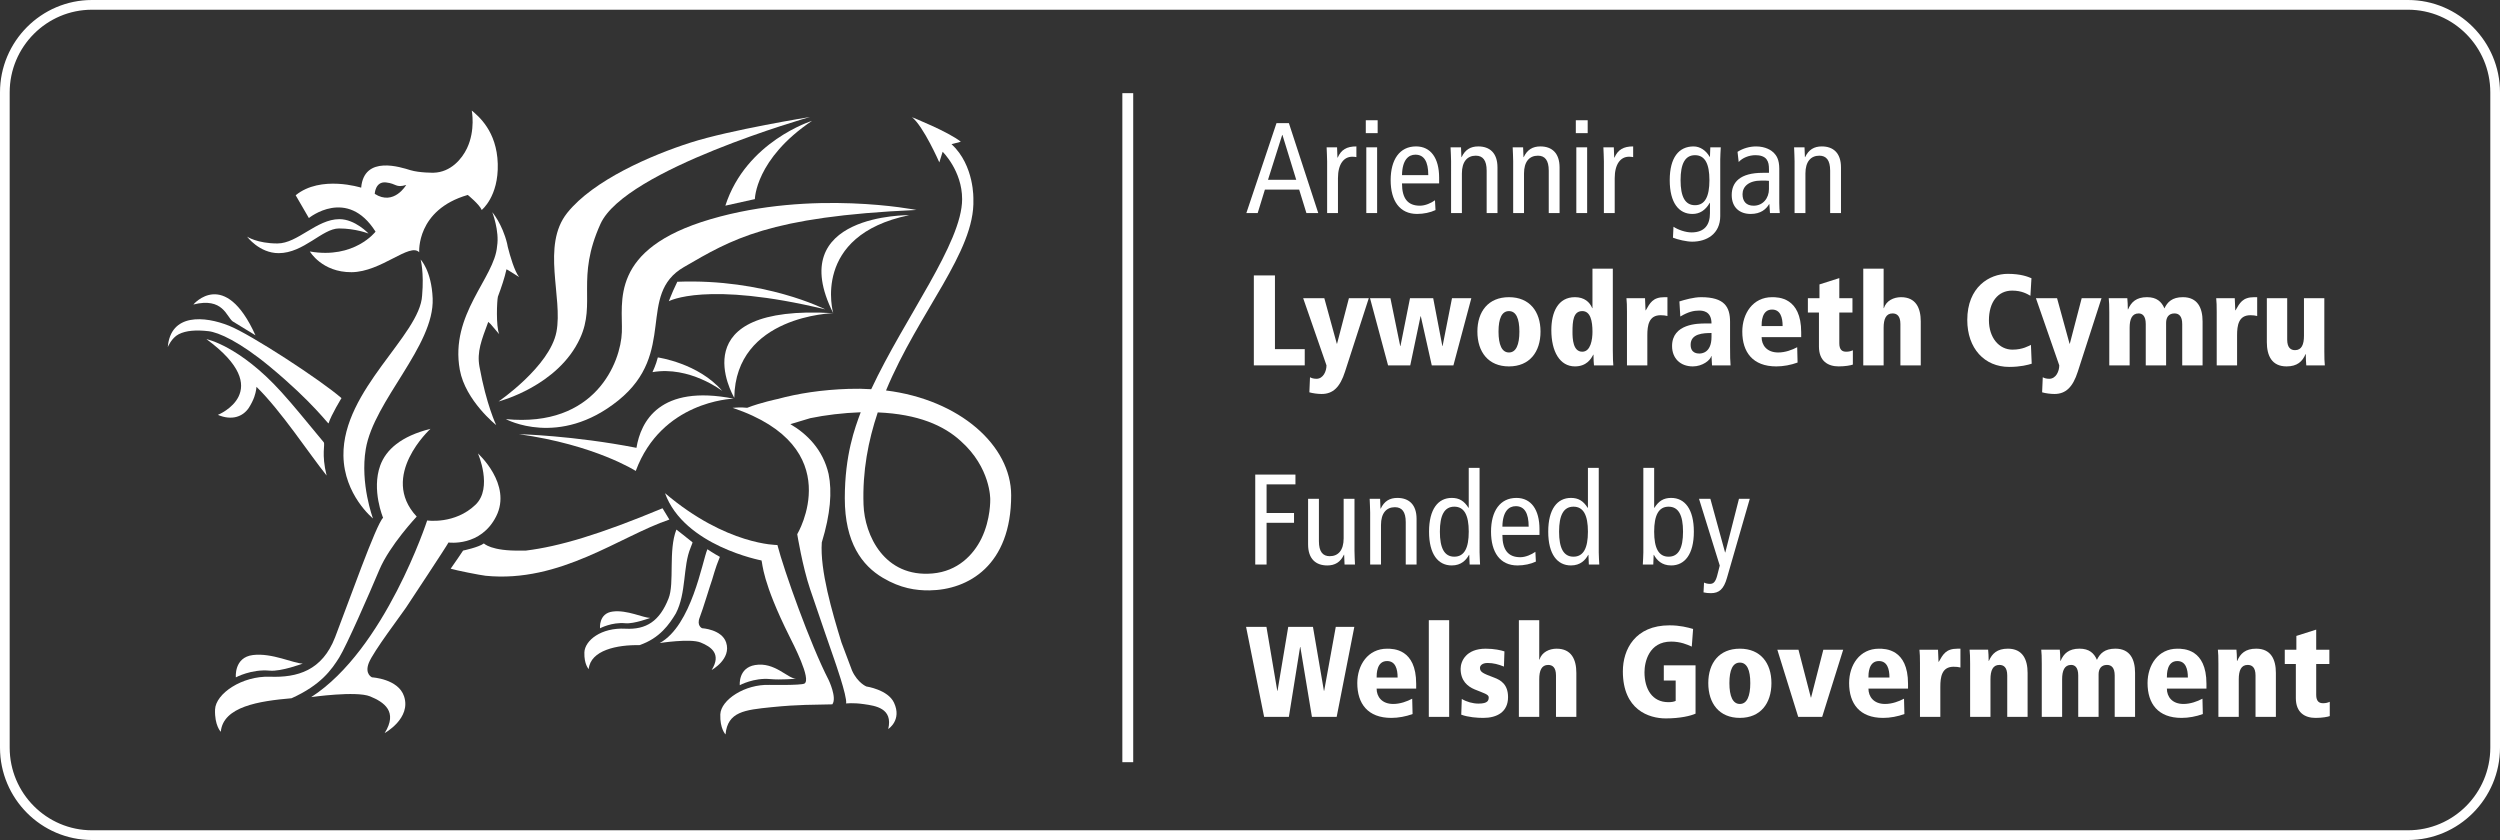 <?xml version="1.0" encoding="utf-8"?>
<!-- Generator: Adobe Illustrator 16.0.0, SVG Export Plug-In . SVG Version: 6.00 Build 0)  -->
<!DOCTYPE svg PUBLIC "-//W3C//DTD SVG 1.1//EN" "http://www.w3.org/Graphics/SVG/1.1/DTD/svg11.dtd">
<svg version="1.1" id="Layer_1" xmlns="http://www.w3.org/2000/svg" xmlns:xlink="http://www.w3.org/1999/xlink" x="0px" y="0px"
	 width="250px" height="84px" viewBox="0 0 250 84" style="enable-background:new 0 0 250 84;" xml:space="preserve">
<rect x="0" y="0" width="250" height="84" fill="#333333" stroke="none"/>
<style type="text/css">
<![CDATA[
	.st0{fill:#FFFFFF;}
]]>
</style>
<g>
	<path class="st0" d="M240.8,84H9.199C4.127,84,0,79.855,0,74.761V9.239C0,4.145,4.127,0,9.199,0H240.8c5.072,0,9.2,4.145,9.2,9.239
		v65.522C250,79.855,245.872,84,240.8,84z M9.199,0.972c-4.539,0-8.231,3.708-8.231,8.267v65.522c0,4.559,3.692,8.267,8.231,8.267
		H240.8c4.539,0,8.231-3.708,8.231-8.267V9.239c0-4.559-3.692-8.267-8.231-8.267H9.199z"/>
	<rect x="112.235" y="9.316" class="st0" width="1.086" height="66.903"/>
	<g>
		<path class="st0" d="M128.888,12.31l2.938,8.997h-1.185l-0.724-2.346h-3.427l-0.721,2.346h-1.134l3.016-8.997H128.888z
			 M129.623,17.979l-1.379-4.484h-0.025l-1.418,4.484H129.623z"/>
		<path class="st0" d="M132.713,16.15c0-0.478-0.039-0.955-0.05-1.418h1.043l0.039,1.031h0.025c0.348-0.8,0.902-1.121,1.869-1.121
			v1.069c-0.127-0.025-0.269-0.039-0.411-0.039c-0.84,0-1.432,0.722-1.432,2.153v3.481h-1.083V16.15z"/>
		<path class="st0" d="M137.765,12.025v1.289h-1.185v-1.289H137.765z M136.631,14.732h1.081v6.574h-1.081V14.732z"/>
		<path class="st0" d="M140.2,18.341c0,1.521,0.592,2.229,1.79,2.229c0.542,0,1.136-0.271,1.508-0.542l0.053,0.98
			c-0.515,0.244-1.185,0.386-1.844,0.386c-1.739,0-2.641-1.313-2.641-3.377c0-2.062,0.901-3.376,2.538-3.376
			c1.482,0,2.309,1.186,2.309,3.118v0.581H140.2z M142.828,17.516c0-1.366-0.423-2.049-1.288-2.049c-0.695,0-1.313,0.515-1.34,2.049
			H142.828z"/>
		<path class="st0" d="M145.109,16.15c0-0.478-0.039-0.955-0.053-1.418h1.045l0.039,0.979h0.025
			c0.348-0.748,0.901-1.069,1.661-1.069c1.148,0,1.922,0.656,1.922,2.1v4.563h-1.082v-4.24c0-1.045-0.388-1.497-1.085-1.497
			c-0.849,0-1.391,0.594-1.391,1.779v3.958h-1.082V16.15z"/>
		<path class="st0" d="M151.318,16.15c0-0.478-0.037-0.955-0.05-1.418h1.042l0.039,0.979h0.025c0.349-0.748,0.903-1.069,1.663-1.069
			c1.146,0,1.92,0.656,1.92,2.1v4.563h-1.082v-4.24c0-1.045-0.387-1.497-1.083-1.497c-0.851,0-1.391,0.594-1.391,1.779v3.958h-1.084
			V16.15z"/>
		<path class="st0" d="M158.768,12.025v1.289h-1.186v-1.289H158.768z M157.633,14.732h1.082v6.574h-1.082V14.732z"/>
		<path class="st0" d="M160.39,16.15c0-0.478-0.039-0.955-0.051-1.418h1.043l0.039,1.031h0.025c0.349-0.8,0.901-1.121,1.87-1.121
			v1.069c-0.129-0.025-0.271-0.039-0.413-0.039c-0.839,0-1.432,0.722-1.432,2.153v3.481h-1.082V16.15z"/>
		<path class="st0" d="M172.025,21.591c0,1.815-1.366,2.576-2.81,2.576c-0.554,0-1.443-0.206-1.919-0.399l0.053-1.095
			c0.462,0.31,1.21,0.567,1.802,0.567c1.327,0,1.845-0.786,1.845-1.922v-1.031h-0.027c-0.426,0.748-1.005,1.108-1.726,1.108
			c-1.354,0-2.27-1.108-2.27-3.377c0-2.268,0.915-3.376,2.385-3.376c0.656,0,1.251,0.411,1.61,1.043h0.027l0.036-0.954h1.046
			c-0.014,0.386-0.053,0.798-0.053,1.198V21.591z M169.5,20.52c0.992,0,1.443-0.851,1.443-2.501c0-1.649-0.451-2.5-1.443-2.5
			c-0.993,0-1.443,0.85-1.443,2.5C168.057,19.668,168.507,20.52,169.5,20.52z"/>
		<path class="st0" d="M173.753,15.184c0.54-0.348,1.21-0.541,1.855-0.541c0.966,0,1.547,0.411,1.753,0.618
			c0.283,0.284,0.566,0.685,0.566,1.612V20.3c0,0.388,0.025,0.774,0.051,1.006h-0.979l-0.064-0.89h-0.025
			c-0.296,0.502-0.836,0.979-1.843,0.979c-1.083,0-1.896-0.631-1.896-1.894c0-1.276,0.838-2.218,3.094-2.218h0.632v-0.296
			c0-0.49-0.039-0.774-0.244-1.057c-0.221-0.297-0.646-0.412-1.097-0.412c-0.67,0-1.313,0.27-1.688,0.683L173.753,15.184z
			 M176.896,18.083c-0.192-0.025-0.465-0.025-0.76-0.025c-1.276,0-1.883,0.606-1.883,1.366c0,0.698,0.361,1.147,1.11,1.147
			c0.939,0,1.532-0.761,1.532-1.662V18.083z"/>
		<path class="st0" d="M179.458,16.15c0-0.478-0.035-0.955-0.049-1.418h1.042l0.039,0.979h0.025
			c0.348-0.748,0.904-1.069,1.664-1.069c1.146,0,1.919,0.656,1.919,2.1v4.563h-1.083v-4.24c0-1.045-0.386-1.497-1.081-1.497
			c-0.852,0-1.392,0.594-1.392,1.779v3.958h-1.085V16.15z"/>
		<path class="st0" d="M125.383,27.542h2.112v7.372h2.979v1.624h-5.09V27.542z"/>
		<path class="st0" d="M134.505,37.156c-0.501,1.573-1.21,2.242-2.345,2.242c-0.359,0-0.876-0.064-1.224-0.166L131,37.723
			c0.13,0.078,0.348,0.156,0.645,0.156c0.684,0,1.004-0.761,1.004-1.341l-2.331-6.716h2.114l1.249,4.55h0.025l1.185-4.55h1.987
			L134.505,37.156z"/>
		<path class="st0" d="M139.042,29.822l0.979,4.782h0.025L141,29.822h2.32l0.915,4.782h0.024l0.941-4.782h1.933l-1.791,6.716h-2.164
			l-1.097-4.912h-0.025l-1.031,4.912h-2.217l-1.804-6.716H139.042z"/>
		<path class="st0" d="M150.895,29.718c2.063,0,3.157,1.431,3.157,3.442c0,2.037-1.095,3.481-3.157,3.481
			c-2.062,0-3.156-1.444-3.156-3.481C147.738,31.149,148.833,29.718,150.895,29.718z M150.895,35.248
			c0.71,0,1.044-0.772,1.044-2.088s-0.334-2.05-1.044-2.05c-0.709,0-1.043,0.734-1.043,2.05S150.186,35.248,150.895,35.248z"/>
		<path class="st0" d="M161.282,35.029c0,0.85,0.025,1.199,0.05,1.508h-1.934c-0.025-0.258-0.05-0.605-0.05-1.07h-0.025
			c-0.208,0.412-0.659,1.173-1.83,1.173c-1.508,0-2.359-1.483-2.359-3.624c0-1.804,0.671-3.299,2.359-3.299
			c0.94,0,1.482,0.491,1.728,1.097h0.025V26.87h2.036V35.029z M158.228,35.171c0.838,0,1.019-1.212,1.019-1.985
			c0-1.07-0.194-2.077-1.019-2.077c-0.901,0-0.979,1.006-0.979,2.077C157.249,33.881,157.299,35.171,158.228,35.171z"/>
		<path class="st0" d="M162.698,31.227c0-0.646-0.014-1.057-0.053-1.405h1.857c0.012,0.399,0.037,0.812,0.051,1.212h0.025
			c0.414-0.722,0.695-1.316,1.868-1.316h0.298V31.6c-0.22-0.052-0.399-0.078-0.684-0.078c-1.186,0-1.327,1.032-1.327,2.011v3.004
			h-2.036V31.227z"/>
		<path class="st0" d="M167.941,30.143c0.528-0.167,1.431-0.425,2.165-0.425c2.358,0,2.9,0.981,2.9,2.475v2.449
			c0,0.993,0.012,1.445,0.051,1.896h-1.855l-0.051-0.928h-0.026c-0.09,0.411-0.877,1.031-1.843,1.031
			c-1.251,0-2.075-0.813-2.075-2.037c0-2.242,2.615-2.256,3.324-2.256h0.62c0-1.289-0.954-1.289-1.252-1.289
			c-0.515,0-1.067,0.117-1.868,0.593L167.941,30.143z M171.151,33.301c-0.812,0-2.088,0.051-2.088,1.174
			c0,0.878,0.709,0.878,0.875,0.878c0.182,0,1.213-0.028,1.213-1.665V33.301z"/>
		<path class="st0" d="M180.118,33.714h-3.957c0,0.799,0.515,1.534,1.664,1.534c0.695,0,1.391-0.257,1.894-0.527l0.039,1.533
			c-0.658,0.245-1.432,0.387-2.127,0.387c-2.359,0-3.402-1.43-3.402-3.481c0-1.805,1.058-3.442,2.977-3.442
			c0.606,0,2.913,0,2.913,3.506V33.714z M178.262,32.605c0-0.852-0.217-1.649-1.057-1.649c-1.044,0-1.044,1.288-1.044,1.649H178.262
			z"/>
		<path class="st0" d="M180.788,29.822h1.159v-1.38l1.984-0.632v2.012h1.315v1.43h-1.315v3.081c0,0.658,0.297,0.838,0.684,0.838
			c0.284,0,0.462-0.052,0.671-0.142v1.43c-0.209,0.078-0.763,0.181-1.419,0.181c-1.057,0-1.972-0.516-1.972-1.986v-3.403h-1.107
			V29.822z"/>
		<path class="st0" d="M186.327,26.87h2.036v3.945h0.027c0.23-0.747,0.979-1.097,1.713-1.097c1.482,0,1.973,1.083,1.973,2.424v4.396
			h-2.036V32.4c0-0.838-0.375-1.058-0.787-1.058c-0.656,0-0.89,0.567-0.89,1.429v3.766h-2.036V26.87z"/>
		<path class="st0" d="M203.042,29.577c-0.322-0.181-0.864-0.516-1.83-0.516c-1.418,0-2.319,1.148-2.319,2.965
			c0,1.752,1.019,2.939,2.358,2.939c1.03,0,1.636-0.387,1.842-0.477l0.078,1.882c-0.361,0.115-1.11,0.321-2.256,0.321
			c-2.461,0-4.188-1.843-4.188-4.692c0-3.301,2.217-4.614,4.047-4.614c1.341,0,2.024,0.296,2.371,0.437L203.042,29.577z"/>
		<path class="st0" d="M207.783,37.156c-0.503,1.573-1.212,2.242-2.345,2.242c-0.362,0-0.877-0.064-1.226-0.166l0.065-1.509
			c0.128,0.078,0.348,0.156,0.643,0.156c0.684,0,1.007-0.761,1.007-1.341l-2.334-6.716h2.114l1.249,4.55h0.026l1.187-4.55h1.983
			L207.783,37.156z"/>
		<path class="st0" d="M218.221,32.4c0-0.775-0.323-1.058-0.773-1.058c-0.606,0-0.837,0.438-0.837,0.941v4.254h-2.036V32.4
			c0-0.852-0.375-1.058-0.71-1.058c-0.67,0-0.901,0.58-0.901,1.429v3.766h-2.036v-5.311c0-0.646-0.014-1.057-0.053-1.405h1.856
			c0.026,0.296,0.052,0.67,0.052,1.121h0.025c0.31-0.734,0.825-1.225,1.894-1.225c0.968,0,1.458,0.453,1.741,1.122
			c0.296-0.631,0.772-1.122,1.842-1.122c1.482,0,1.973,1.083,1.973,2.424v4.396h-2.036V32.4z"/>
		<path class="st0" d="M221.672,31.227c0-0.646-0.013-1.057-0.052-1.405h1.856c0.013,0.399,0.038,0.812,0.052,1.212h0.025
			c0.412-0.722,0.695-1.316,1.869-1.316h0.296V31.6c-0.219-0.052-0.399-0.078-0.683-0.078c-1.186,0-1.327,1.032-1.327,2.011v3.004
			h-2.037V31.227z"/>
		<path class="st0" d="M232.433,35.132c0,0.644,0.013,1.057,0.05,1.405h-1.854c-0.025-0.297-0.051-0.671-0.051-1.122h-0.026
			c-0.311,0.734-0.825,1.225-1.896,1.225c-1.48,0-1.971-1.083-1.971-2.424v-4.395h2.035v4.138c0,0.837,0.375,1.056,0.786,1.056
			c0.658,0,0.891-0.566,0.891-1.43v-3.764h2.036V35.132z"/>
		<path class="st0" d="M125.524,47.458h4.021v0.979h-2.887V51.3h2.745v0.979h-2.745v4.175h-1.133V47.458z"/>
		<path class="st0" d="M135.448,55.039c0,0.477,0.036,0.951,0.05,1.416h-1.043l-0.039-0.979h-0.025
			c-0.347,0.748-0.904,1.069-1.663,1.069c-1.146,0-1.919-0.658-1.919-2.1v-4.563h1.083v4.24c0,1.043,0.386,1.497,1.082,1.497
			c0.851,0,1.391-0.593,1.391-1.781v-3.956h1.084V55.039z"/>
		<path class="st0" d="M137.017,51.3c0-0.479-0.039-0.956-0.05-1.418h1.043l0.039,0.979h0.025c0.348-0.748,0.9-1.069,1.663-1.069
			c1.146,0,1.92,0.656,1.92,2.1v4.563h-1.083v-4.24c0-1.045-0.386-1.495-1.082-1.495c-0.851,0-1.393,0.592-1.393,1.777v3.958h-1.083
			V51.3z"/>
		<path class="st0" d="M147.958,55.242c0,0.401,0.039,0.814,0.049,1.212h-1.042l-0.039-0.967H146.9
			c-0.283,0.516-0.773,1.057-1.728,1.057c-1.352,0-2.267-1.107-2.267-3.377c0-2.268,0.915-3.376,2.267-3.376
			c0.749,0,1.238,0.296,1.677,0.991h0.025v-3.995h1.083V55.242z M145.432,50.667c-0.992,0-1.444,0.851-1.444,2.5
			c0,1.651,0.452,2.501,1.444,2.501c0.993,0,1.443-0.851,1.443-2.501C146.875,51.518,146.425,50.667,145.432,50.667z"/>
		<path class="st0" d="M150.239,53.491c0,1.52,0.592,2.23,1.79,2.23c0.54,0,1.133-0.272,1.509-0.542l0.05,0.98
			c-0.516,0.246-1.186,0.386-1.842,0.386c-1.74,0-2.643-1.314-2.643-3.377c0-2.062,0.902-3.376,2.54-3.376
			c1.479,0,2.306,1.186,2.306,3.12v0.58H150.239z M152.867,52.666c0-1.366-0.426-2.049-1.291-2.049
			c-0.695,0-1.313,0.514-1.337,2.049H152.867z"/>
		<path class="st0" d="M159.875,55.242c0,0.401,0.038,0.814,0.053,1.212h-1.044l-0.039-0.967h-0.025
			c-0.282,0.516-0.772,1.057-1.727,1.057c-1.354,0-2.27-1.107-2.27-3.377c0-2.268,0.915-3.376,2.27-3.376
			c0.745,0,1.237,0.296,1.675,0.991h0.025v-3.995h1.082V55.242z M157.349,50.667c-0.99,0-1.441,0.851-1.441,2.5
			c0,1.651,0.451,2.501,1.441,2.501c0.993,0,1.444-0.851,1.444-2.501C158.793,51.518,158.342,50.667,157.349,50.667z"/>
		<path class="st0" d="M164.334,46.787h1.082v3.995h0.025c0.438-0.694,0.928-0.991,1.676-0.991c1.353,0,2.268,1.108,2.268,3.376
			c0,2.27-0.915,3.377-2.268,3.377c-0.953,0-1.443-0.542-1.727-1.057h-0.025l-0.038,0.967h-1.046
			c0.014-0.398,0.053-0.811,0.053-1.212V46.787z M166.86,55.669c0.992,0,1.443-0.851,1.443-2.501c0-1.649-0.451-2.5-1.443-2.5
			c-0.994,0-1.444,0.851-1.444,2.5C165.416,54.818,165.866,55.669,166.86,55.669z"/>
		<path class="st0" d="M172.695,57.795c-0.321,1.121-0.784,1.522-1.609,1.522c-0.259,0-0.54-0.028-0.734-0.079l0.052-0.981
			c0.167,0.079,0.359,0.131,0.593,0.131c0.309,0,0.54-0.142,0.721-0.825l0.258-1.006l-2.075-6.677h1.136l1.469,5.361h0.025
			l1.366-5.361h1.081L172.695,57.795z"/>
		<path class="st0" d="M130.034,64.7h-0.025l-1.121,6.986h-2.476l-1.804-8.997h2.037l1.083,6.393h0.025l1.07-6.393h2.474
			l1.095,6.393h0.025l1.16-6.393h1.856l-1.765,8.997h-2.475L130.034,64.7z"/>
		<path class="st0" d="M141.618,68.862h-3.956c0,0.8,0.516,1.534,1.663,1.534c0.695,0,1.391-0.257,1.895-0.527l0.038,1.534
			c-0.658,0.245-1.432,0.387-2.127,0.387c-2.358,0-3.402-1.43-3.402-3.481c0-1.804,1.057-3.44,2.977-3.44
			c0.605,0,2.912,0,2.912,3.506V68.862z M139.762,67.755c0-0.853-0.217-1.65-1.056-1.65c-1.044,0-1.044,1.29-1.044,1.65H139.762z"/>
		<path class="st0" d="M142.881,62.019h2.036v9.668h-2.036V62.019z"/>
		<path class="st0" d="M150.394,66.658c-0.542-0.218-1.045-0.36-1.637-0.36c-0.529,0-0.76,0.259-0.76,0.491
			c0,0.413,0.294,0.553,1.404,0.967c0.695,0.257,1.404,0.695,1.404,1.957c0,1.497-1.121,2.077-2.476,2.077
			c-0.592,0-1.494-0.063-2.203-0.322l0.053-1.573c0.49,0.296,1.107,0.465,1.675,0.465c0.954,0,1.018-0.334,1.018-0.632
			c0-0.295-0.528-0.424-1.404-0.786c-0.71-0.296-1.405-0.863-1.405-2.063c0-0.722,0.516-2.01,2.513-2.01
			c0.84,0,1.535,0.156,1.869,0.271L150.394,66.658z"/>
		<path class="st0" d="M151.888,62.019h2.036v3.944h0.025c0.231-0.747,0.979-1.095,1.714-1.095c1.482,0,1.972,1.083,1.972,2.423
			v4.396h-2.036v-4.137c0-0.839-0.372-1.057-0.787-1.057c-0.656,0-0.888,0.566-0.888,1.43v3.764h-2.036V62.019z"/>
		<path class="st0" d="M166.383,66.532h3.172v4.832c-0.478,0.22-1.535,0.477-2.979,0.477c-1.676,0-4.29-0.851-4.29-4.704
			c0-2.205,1.235-4.603,4.665-4.603c1.057,0,1.816,0.207,2.359,0.362l-0.132,1.765c-0.45-0.206-1.132-0.502-2.062-0.502
			c-2.228,0-2.667,2.049-2.667,3.067c0,1.676,0.773,2.991,2.385,2.991c0.308,0,0.553-0.038,0.734-0.128v-2.037h-1.187V66.532z"/>
		<path class="st0" d="M173.986,64.868c2.062,0,3.157,1.43,3.157,3.44c0,2.037-1.096,3.481-3.157,3.481
			c-2.064,0-3.157-1.444-3.157-3.481C170.829,66.297,171.922,64.868,173.986,64.868z M173.986,70.396
			c0.709,0,1.043-0.772,1.043-2.088c0-1.313-0.334-2.049-1.043-2.049s-1.046,0.735-1.046,2.049
			C172.94,69.624,173.277,70.396,173.986,70.396z"/>
		<path class="st0" d="M177.733,64.971h2.114l1.238,4.781h0.024l1.225-4.781h1.985l-2.101,6.716h-2.397L177.733,64.971z"/>
		<path class="st0" d="M190.802,68.862h-3.958c0,0.8,0.518,1.534,1.663,1.534c0.696,0,1.392-0.257,1.895-0.527l0.039,1.534
			c-0.657,0.245-1.431,0.387-2.126,0.387c-2.357,0-3.403-1.43-3.403-3.481c0-1.804,1.056-3.44,2.979-3.44
			c0.604,0,2.912,0,2.912,3.506V68.862z M188.946,67.755c0-0.853-0.219-1.65-1.057-1.65c-1.046,0-1.046,1.29-1.046,1.65H188.946z"/>
		<path class="st0" d="M191.999,66.376c0-0.645-0.014-1.057-0.053-1.405h1.856c0.012,0.399,0.037,0.812,0.051,1.212h0.025
			c0.414-0.722,0.695-1.315,1.869-1.315h0.297v1.882c-0.22-0.053-0.399-0.076-0.684-0.076c-1.185,0-1.327,1.029-1.327,2.011v3.002
			h-2.035V66.376z"/>
		<path class="st0" d="M200.724,67.549c0-0.839-0.375-1.057-0.787-1.057c-0.656,0-0.89,0.566-0.89,1.43v3.764h-2.035v-5.311
			c0-0.645-0.013-1.057-0.052-1.405h1.854c0.026,0.296,0.053,0.669,0.053,1.121h0.025c0.31-0.733,0.825-1.224,1.895-1.224
			c1.482,0,1.973,1.083,1.973,2.423v4.396h-2.036V67.549z"/>
		<path class="st0" d="M211.469,67.549c0-0.774-0.321-1.057-0.773-1.057c-0.604,0-0.837,0.437-0.837,0.939v4.254h-2.036v-4.137
			c0-0.853-0.373-1.057-0.71-1.057c-0.669,0-0.9,0.58-0.9,1.43v3.764h-2.036v-5.311c0-0.645-0.013-1.057-0.052-1.405h1.856
			c0.025,0.296,0.051,0.669,0.051,1.121h0.026c0.31-0.733,0.824-1.224,1.894-1.224c0.967,0,1.456,0.451,1.74,1.121
			c0.296-0.63,0.773-1.121,1.843-1.121c1.481,0,1.971,1.083,1.971,2.423v4.396h-2.036V67.549z"/>
		<path class="st0" d="M220.644,68.862h-3.956c0,0.8,0.515,1.534,1.662,1.534c0.695,0,1.393-0.257,1.895-0.527l0.038,1.534
			c-0.656,0.245-1.43,0.387-2.126,0.387c-2.358,0-3.402-1.43-3.402-3.481c0-1.804,1.058-3.44,2.977-3.44
			c0.606,0,2.913,0,2.913,3.506V68.862z M218.788,67.755c0-0.853-0.22-1.65-1.058-1.65c-1.043,0-1.043,1.29-1.043,1.65H218.788z"/>
		<path class="st0" d="M225.552,67.549c0-0.839-0.373-1.057-0.786-1.057c-0.656,0-0.89,0.566-0.89,1.43v3.764h-2.036v-5.311
			c0-0.645-0.012-1.057-0.051-1.405h1.856c0.025,0.296,0.051,0.669,0.051,1.121h0.026c0.309-0.733,0.823-1.224,1.895-1.224
			c1.481,0,1.971,1.083,1.971,2.423v4.396h-2.036V67.549z"/>
		<path class="st0" d="M228.477,64.971h1.16v-1.379l1.983-0.631v2.01h1.316v1.431h-1.316v3.082c0,0.656,0.298,0.837,0.685,0.837
			c0.283,0,0.463-0.053,0.671-0.142v1.43c-0.208,0.078-0.763,0.181-1.42,0.181c-1.057,0-1.972-0.515-1.972-1.984v-3.403h-1.107
			V64.971z"/>
	</g>
	<g>
		<g>
			<path class="st0" d="M16.779,34.708c0,0,0.367-0.913,1.096-1.287c0.733-0.375,1.757-0.44,2.958-0.304
				c1.024,0.111,3.144,1.05,6.206,3.594c4.263,3.54,5.786,5.729,5.817,5.624c0.269-0.857,1.293-2.521,1.293-2.521
				c-2.013-1.764-9.05-6.366-11.241-7.238C20.444,31.585,17.057,31.322,16.779,34.708z"/>
			<path class="st0" d="M19.336,30.451c2.976-0.748,3.304,1.218,3.934,1.687l2.277,1.395C22.471,26.715,19.336,30.451,19.336,30.451
				z"/>
			<path class="st0" d="M20.644,33.914c7.063,5.178,1.144,7.574,1.144,7.574c1.386,0.589,2.492,0.193,3.096-0.708
				c0.219-0.34,0.428-0.756,0.543-1.084c0.2-0.56,0.221-1.014,0.221-1.014c2.504,2.455,5.231,6.648,7.013,8.872
				c-0.541-2.158-0.124-3.127-0.291-3.33c-2.126-2.555-2.837-3.47-4.228-5.015C23.936,34.561,20.644,33.914,20.644,33.914"/>
		</g>
		<path class="st0" d="M49.918,33.417c-0.333-0.854-0.225-3.303-0.129-3.748c0.351-0.941,0.667-1.863,0.859-2.739l0.155,0.08
			l1.109,0.695c-0.461-0.577-0.901-2.093-1.133-3.011c-0.017-0.118-0.041-0.241-0.072-0.356c-0.486-1.967-1.479-3.117-1.479-3.117
			s0.727,1.876,0.48,3.396c-0.239,3.174-4.743,6.813-3.726,12.373c0.562,3.072,3.636,5.519,3.636,5.519s-0.979-2.022-1.671-5.84
			c-0.274-1.502,0.212-2.68,0.879-4.481l0.246,0.231L49.918,33.417z"/>
		<path class="st0" d="M80.995,11.7c0,0-7.984,1.289-11.934,2.558c-3.957,1.266-9.723,3.76-12.337,7.028
			c-2.613,3.271-0.413,8.455-1.08,11.905c-0.667,3.452-5.788,6.957-5.788,6.957s5.959-1.525,8.154-6.33
			c1.615-3.53-0.436-5.984,2.042-11.436C62.53,16.939,80.995,11.7,80.995,11.7z"/>
		<path class="st0" d="M81.203,12.084c0,0-6.59,2.043-8.667,8.483l2.952-0.656C75.487,19.911,75.529,15.896,81.203,12.084z"/>
		<path class="st0" d="M91.641,20.997c0,0-10.377-2.074-20.578,0.922c-10.203,2.993-8.767,8.325-8.877,11.295
			c-0.105,2.974-2.623,9.567-11.601,8.698c0,0,5.322,2.908,11.25-1.871c5.924-4.782,1.791-10.575,6.558-13.334
			C73.158,23.946,76.853,21.652,91.641,20.997z"/>
		<path class="st0" d="M65.784,35.743c0,0,4.055,0.566,6.443,3.354c0,0-3.267-2.533-6.98-1.882
			C65.247,37.215,65.601,36.484,65.784,35.743z"/>
		<path class="st0" d="M83.324,31.317c0,0-9.795,0.231-9.894,8.465C73.251,39.474,68.049,30.397,83.324,31.317z"/>
		<path class="st0" d="M90.929,21.516L90.929,21.516c-9.862,2.032-7.605,9.806-7.605,9.806l0,0
			C78.307,21.344,90.929,21.516,90.929,21.516z"/>
		<path class="st0" d="M63.575,47.095c2.576-6.94,9.54-7.22,9.796-7.228c-7.407-1.457-9.292,2.287-9.725,4.916
			c-6.332-1.236-11.748-1.364-11.748-1.364C59.508,44.483,63.575,47.095,63.575,47.095z"/>
		<path class="st0" d="M23.585,67.736c0,0,1.564-0.846,3.393-0.671c1.125,0.107,3.302-0.707,3.302-0.707
			c-0.917-0.008-3.084-1.091-4.991-0.854C23.383,65.739,23.585,67.736,23.585,67.736z"/>
		<path class="st0" d="M60.002,62.83c0,0-0.156-1.502,1.278-1.677c1.432-0.181,3.053,0.636,3.742,0.638c0,0-1.628,0.613-2.478,0.534
			C61.178,62.194,60.002,62.83,60.002,62.83z"/>
		<path class="st0" d="M73.978,68.52c0,0,1.407-0.769,3.055-0.611c1.016,0.099,2.57-0.039,2.57-0.039
			c-0.829-0.005-2.129-1.695-4.092-1.366C73.806,66.788,73.978,68.52,73.978,68.52z"/>
		<path class="st0" d="M82.518,30.936c-11.923-2.875-15.634-0.814-15.634-0.814s0.262-0.675,0.43-1.052
			c0.269-0.594,0.34-0.752,0.417-0.894C76.47,27.839,82.518,30.936,82.518,30.936z"/>
		<path class="st0" d="M36.856,23.355c0,0-1.342-1.44-2.917-1.44c-2.274,0-4.171,2.428-6.196,2.431
			c-2.025,0-3.036-0.683-3.036-0.683s1.227,1.652,3.157,1.652c2.512,0,4.37-2.47,6.035-2.47
			C35.558,22.843,36.856,23.355,36.856,23.355z"/>
		<path class="st0" d="M42.063,25.957c0,0,0.351,1.271,0.149,3.587c-0.196,3.971-7.963,9.441-7.868,16.021
			c0.055,3.935,2.955,6.281,2.955,6.281s-1.303-3.468-0.721-6.941c0.803-4.824,6.879-10.325,6.689-15.061
			C43.151,27.053,42.063,25.957,42.063,25.957z"/>
		<path class="st0" d="M38.31,51.779c0,0-1.172-2.768-0.29-5.221c0.574-1.584,2.072-2.935,5.027-3.674c0,0-5.167,4.707-1.377,8.774
			c0,0-2.703,2.871-3.735,5.324c-1.03,2.451-3.283,7.592-4.025,8.789c-0.752,1.187-1.802,2.724-4.753,4.053
			c-3.267,0.284-6.844,0.832-7.078,3.357c0,0-0.631-0.63-0.574-2.226c0.06-1.594,2.705-3.376,5.471-3.283
			c2.767,0.103,5.237-0.607,6.532-3.941C34.8,60.39,37.633,52.365,38.31,51.779z"/>
		<path class="st0" d="M42.717,52.047c0,0-4.215,12.919-11.599,17.664c0,0,4.499-0.641,5.886-0.075
			c1.39,0.57,2.814,1.514,1.462,3.672c0,0,2.677-1.469,1.938-3.682c-0.582-1.751-3.206-1.892-3.206-1.892s-0.757-0.329-0.317-1.443
			c0.439-1.124,3.261-4.842,3.71-5.514c0.447-0.681,4.111-6.209,4.256-6.527c0,0,3.227,0.458,4.771-2.617
			c1.611-3.195-1.823-6.289-1.823-6.289s1.507,3.434-0.237,5.123C45.493,52.463,42.717,52.047,42.717,52.047z"/>
		<path class="st0" d="M46.308,55.058c0,0,1.555-0.324,2.082-0.716c0,0,0.721,0.78,3.696,0.716c0.251-0.002,0.415,0,0.51,0
			c3.304-0.409,7.33-1.592,13.656-4.231l0.686,1.129c-4.939,1.666-10.898,6.362-18.373,5.621c-0.532-0.057-2.987-0.547-3.498-0.707
			C45.378,56.451,46.308,55.058,46.308,55.058z"/>
		<path class="st0" d="M67.588,61.337c-0.642,1.066-1.601,2.489-3.646,3.178c-2.222-0.045-4.891,0.502-5.072,2.395
			c0,0-0.471-0.477-0.432-1.666c0.042-1.201,1.683-2.504,4.104-2.374c2.077,0.111,3.416-0.749,4.313-3.024
			c0.613-1.527-0.038-4.808,0.784-6.889c0,0,1.119,0.864,1.612,1.276c0,0,0.04-0.013-0.197,0.553
			C68.283,56.628,68.65,59.286,67.588,61.337z"/>
		<path class="st0" d="M70.739,54.924c0,0,0.635,0.431,1.248,0.763c-0.509,1.233-0.673,2.014-0.771,2.273
			c-0.212,0.583-0.914,2.942-1.244,3.783c-0.333,0.834,0.233,1.078,0.233,1.078s1.972,0.111,2.407,1.422
			C73.168,65.903,71.166,67,71.166,67c1.008-1.613-0.058-2.324-1.101-2.75c-1.041-0.424-4.093,0.055-4.093,0.055
			C69.174,62.552,70.225,56.134,70.739,54.924z"/>
		<path class="st0" d="M82.865,67.999c0,0,0.854,1.781,0.368,2.435c-1.938,0.058-3.255-0.002-6.114,0.288
			c-2.645,0.271-4.358,0.444-4.566,2.721c0,0-0.572-0.571-0.521-2.009c0.054-1.434,2.439-3.036,4.932-2.944
			c0,0,3.122,0.055,3.473-0.13c0.746-0.399-1.153-4.032-1.476-4.688c-2.768-5.537-2.698-7.331-2.809-7.626
			c0,0-7.745-1.452-9.65-6.728c6.15,5.231,11.24,5.184,11.24,5.184C78.385,57.012,81.03,64.443,82.865,67.999z"/>
		<path class="st0" d="M84.872,38.887c0.806-0.025,1.485-0.016,2.25,0.034c3.362-7.187,9.091-14.622,9.091-19.01
			c0-2.832-1.949-4.736-1.949-4.736l-0.332,1.066c0,0-1.58-3.62-2.746-4.532l0.038,0.022c0,0,3.637,1.449,4.879,2.458v-0.021
			l-0.92,0.242h-0.034c2.319,2.144,2.189,5.543,2.189,5.543c0.186,5.219-5.463,11.212-8.736,19.094
			c7.369,0.918,12.515,5.502,12.515,10.491c0,6.991-4.274,9.448-8.162,9.5c-1.372,0.014-2.891-0.202-4.669-1.255
			c-2.073-1.228-3.806-3.508-3.806-7.953c0-4.354,1.015-7.059,1.586-8.585l-0.015-0.017c-1.766,0.065-3.507,0.276-5.024,0.59
			c0,0-1.371,0.408-1.99,0.598c1.646,0.963,3.259,2.531,3.824,4.987c0.357,1.757,0.19,3.995-0.683,6.842
			c-0.186,2.787,1.026,6.924,1.968,9.999l1.057,2.81c0.562,1.244,1.434,1.594,1.434,1.594s2.159,0.315,2.765,1.625
			c0.813,1.741-0.578,2.629-0.578,2.629c0.498-2.094-1.315-2.323-2.382-2.48l-0.088-0.012c-1.046-0.152-1.742-0.061-1.742-0.061
			c0.133-0.71-1.226-4.493-1.131-4.244c0,0-1.74-5.003-2.474-7.202c-0.765-2.269-1.284-5.483-1.284-5.483s5.224-8.707-6.46-12.636
			c0,0,0.822-0.085,1.456-0.004c1.317-0.518,3.023-0.875,3.023-0.875C79.82,39.342,82.162,38.976,84.872,38.887z M87.775,41.241
			c-0.951,2.826-1.539,5.885-1.422,9.226c0.106,3.06,2.086,7.309,6.905,6.879c2.506-0.22,4.076-1.847,4.882-3.489
			c0.946-1.936,0.884-3.925,0.884-3.925s0.062-3.161-2.967-5.844C94.396,42.57,91.834,41.405,87.775,41.241"/>
		<path class="st0" d="M36.117,18.767c0,0-4.041-1.291-6.55,0.759l1.32,2.278c0,0,3.833-3.129,6.667,1.361
			c0,0-2.111,2.762-6.569,1.983c0,0,1.214,2.09,4.171,2.071c2.96-0.019,5.838-2.995,6.765-1.99c0,0-0.313-4.241,4.857-5.735
			c0,0,1.182,0.962,1.393,1.504c0,0,1.697-1.338,1.605-4.616c-0.091-3.279-1.939-4.77-2.6-5.328c0,0,0.389,1.958-0.48,3.781
			c-0.505,1.061-1.621,2.388-3.327,2.437c0,0-1.402,0.023-2.335-0.257C40.101,16.731,36.401,15.486,36.117,18.767z M40.621,18.496
			c0,0-1.231,2.121-3.147,0.89c0,0,0.044-1.263,1.129-1.143C39.689,18.366,39.547,18.812,40.621,18.496z"/>
	</g>
</g>
<g>
</g>
<g>
</g>
<g>
</g>
<g>
</g>
<g>
</g>
<g>
</g>
<g>
</g>
<g>
</g>
<g>
</g>
<g>
</g>
<g>
</g>
<g>
</g>
<g>
</g>
<g>
</g>
<g>
</g>
</svg>
